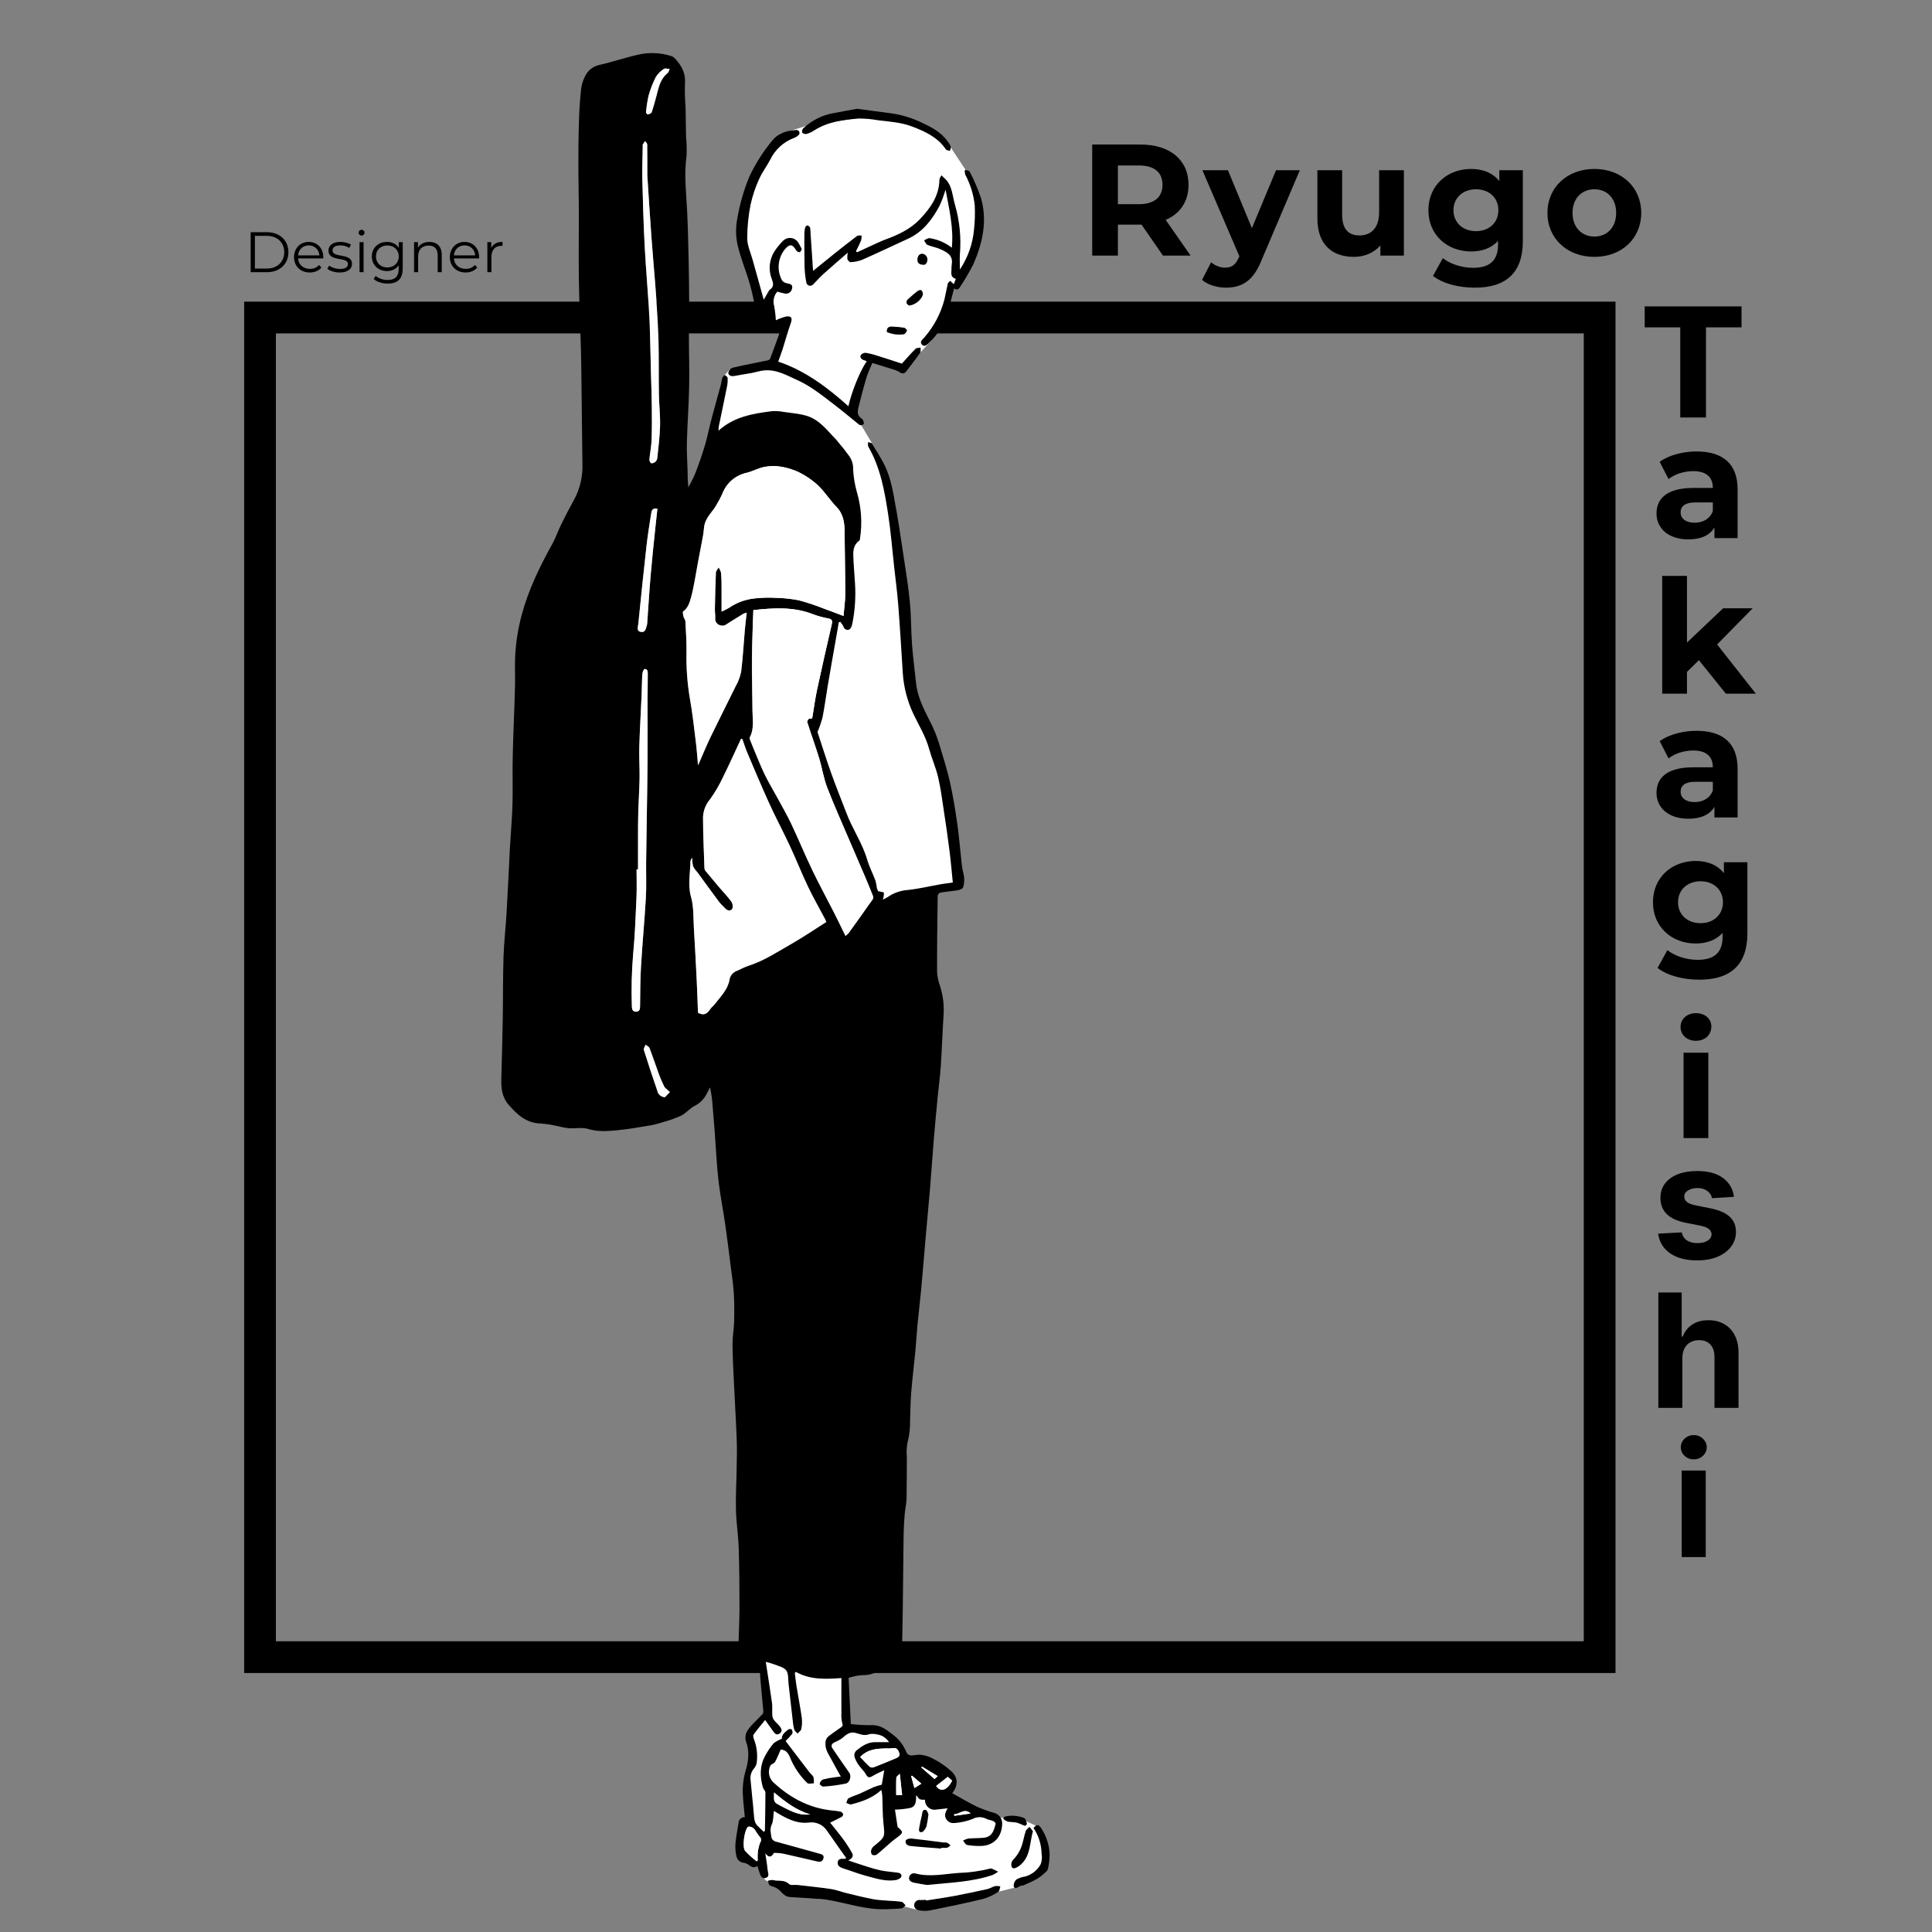 <svg width="364" height="364" viewBox="0 0 364 364" fill="none" xmlns="http://www.w3.org/2000/svg">
<rect x="0" y="0" width="364" height="364" fill="#808080" stroke="none"/>
<mask id="mask0_2341_704" style="mask-type:alpha" maskUnits="userSpaceOnUse" x="0" y="0" width="364" height="364">
<rect width="364" height="364" fill="#D9D9D9"/>
</mask>
<g mask="url(#mask0_2341_704)">
<path d="M224.314 48.156H219.111L215.075 42.326H214.836H210.62V48.156H205.777V27.227H214.836C220.427 27.227 223.925 30.127 223.925 34.821C223.925 37.961 222.34 40.263 219.62 41.429L224.314 48.156ZM219.022 34.821C219.022 32.519 217.527 31.174 214.567 31.174H210.62V38.469H214.567C217.527 38.469 219.022 37.094 219.022 34.821ZM240.41 32.071L244.895 32.071L237.629 49.143C236.075 53.03 233.862 54.196 230.962 54.196C229.317 54.196 227.523 53.658 226.477 52.731L228.181 49.412C228.899 50.04 229.885 50.429 230.812 50.429C232.098 50.429 232.816 49.861 233.443 48.425L233.503 48.276L226.537 32.071H231.351L235.865 42.984L240.41 32.071ZM259.834 32.071H264.498V48.156H260.073V46.243C258.847 47.648 257.053 48.395 255.08 48.395C251.044 48.395 248.203 46.123 248.203 41.16V32.071H252.867V40.472C252.867 43.163 254.063 44.359 256.126 44.359C258.279 44.359 259.834 42.984 259.834 40.024V32.071ZM282.483 32.071H286.908V45.465C286.908 51.445 283.679 54.196 277.878 54.196C274.829 54.196 271.869 53.448 269.985 51.983L271.839 48.635C273.214 49.741 275.457 50.459 277.52 50.459C280.809 50.459 282.244 48.964 282.244 46.063V45.376C281.018 46.721 279.254 47.379 277.161 47.379C272.706 47.379 269.118 44.299 269.118 39.605C269.118 34.911 272.706 31.831 277.161 31.831C279.403 31.831 281.257 32.579 282.483 34.134V32.071ZM278.088 43.552C280.539 43.552 282.303 41.967 282.303 39.605C282.303 37.243 280.539 35.658 278.088 35.658C275.636 35.658 273.842 37.243 273.842 39.605C273.842 41.967 275.636 43.552 278.088 43.552ZM300.398 48.395C295.285 48.395 291.548 44.957 291.548 40.114C291.548 35.27 295.285 31.831 300.398 31.831C305.511 31.831 309.218 35.27 309.218 40.114C309.218 44.957 305.511 48.395 300.398 48.395ZM300.398 44.568C302.73 44.568 304.494 42.894 304.494 40.114C304.494 37.333 302.73 35.658 300.398 35.658C298.066 35.658 296.272 37.333 296.272 40.114C296.272 42.894 298.066 44.568 300.398 44.568Z" fill="black"/>
<path d="M316.572 78.658V61.673H309.874V57.725H328.115V61.673H321.416V78.658H316.572Z" fill="black"/>
<path d="M325.161 130.691L320.078 124.382L317.835 126.595V130.691H313.17V108.503H317.835V121.062L324.653 114.603H330.215L323.516 121.421L330.813 130.691H325.161Z" fill="black"/>
<path d="M319.63 137.688C324.534 137.688 327.375 139.961 327.375 144.835V154.016H323.009V152.012C322.142 153.477 320.467 154.255 318.104 154.255C314.337 154.255 312.094 152.162 312.094 149.38C312.094 146.54 314.097 144.566 319.002 144.566H322.71C322.71 142.562 321.514 141.396 319.002 141.396C317.297 141.396 315.533 141.964 314.366 142.891L312.692 139.632C314.456 138.376 317.058 137.688 319.63 137.688ZM319.271 151.115C320.826 151.115 322.171 150.397 322.71 148.932V147.287H319.51C317.327 147.287 316.639 148.095 316.639 149.171C316.639 150.337 317.626 151.115 319.271 151.115Z" fill="black"/>
<path d="M324.793 162.449H329.219V175.846C329.219 181.827 325.989 184.578 320.188 184.578C317.137 184.578 314.177 183.83 312.293 182.365L314.147 179.016C315.523 180.122 317.765 180.84 319.829 180.84C323.118 180.84 324.554 179.345 324.554 176.444V175.756C323.327 177.102 321.563 177.76 319.47 177.76C315.014 177.76 311.426 174.679 311.426 169.985C311.426 165.29 315.014 162.21 319.47 162.21C321.713 162.21 323.567 162.957 324.793 164.512V162.449ZM320.397 173.932C322.849 173.932 324.613 172.347 324.613 169.985C324.613 167.622 322.849 166.037 320.397 166.037C317.945 166.037 316.151 167.622 316.151 169.985C316.151 172.347 317.945 173.932 320.397 173.932Z" fill="black"/>
<path d="M326.692 225.489L322.551 225.744C322.48 225.39 322.328 225.072 322.094 224.789C321.86 224.498 321.552 224.268 321.17 224.098C320.795 223.921 320.345 223.833 319.822 223.833C319.121 223.833 318.529 223.981 318.048 224.279C317.567 224.569 317.326 224.958 317.326 225.447C317.326 225.836 317.482 226.165 317.793 226.435C318.105 226.704 318.639 226.919 319.397 227.082L322.349 227.677C323.935 228.003 325.117 228.527 325.896 229.249C326.675 229.971 327.064 230.919 327.064 232.095C327.064 233.164 326.749 234.102 326.119 234.909C325.496 235.716 324.639 236.346 323.549 236.799C322.466 237.245 321.216 237.468 319.8 237.468C317.641 237.468 315.921 237.018 314.639 236.119C313.365 235.213 312.618 233.981 312.399 232.424L316.848 232.19C316.983 232.849 317.308 233.351 317.825 233.698C318.342 234.038 319.004 234.208 319.811 234.208C320.604 234.208 321.241 234.056 321.722 233.751C322.211 233.44 322.459 233.04 322.466 232.551C322.459 232.141 322.285 231.804 321.945 231.542C321.606 231.273 321.082 231.068 320.374 230.926L317.549 230.364C315.956 230.045 314.77 229.493 313.992 228.707C313.22 227.921 312.834 226.919 312.834 225.702C312.834 224.654 313.117 223.751 313.684 222.994C314.257 222.236 315.061 221.652 316.094 221.242C317.135 220.831 318.353 220.626 319.747 220.626C321.807 220.626 323.429 221.061 324.611 221.932C325.8 222.803 326.494 223.989 326.692 225.489Z" fill="black"/>
<path d="M316.966 255.829V265.259H312.442V243.51H316.838V251.825H317.03C317.398 250.863 317.992 250.109 318.814 249.563C319.635 249.011 320.665 248.735 321.904 248.735C323.037 248.735 324.024 248.983 324.867 249.478C325.716 249.967 326.375 250.671 326.842 251.592C327.316 252.505 327.55 253.599 327.543 254.873V265.259H323.019V255.68C323.026 254.675 322.771 253.893 322.254 253.333C321.745 252.774 321.03 252.494 320.109 252.494C319.493 252.494 318.948 252.625 318.474 252.887C318.007 253.149 317.638 253.532 317.369 254.034C317.107 254.53 316.973 255.128 316.966 255.829Z" fill="black"/>
<path d="M316.844 293.369V277.058H321.368V293.369H316.844ZM319.117 274.955C318.444 274.955 317.867 274.732 317.386 274.286C316.912 273.833 316.674 273.292 316.674 272.661C316.674 272.038 316.912 271.504 317.386 271.058C317.867 270.605 318.444 270.378 319.117 270.378C319.789 270.378 320.363 270.605 320.837 271.058C321.319 271.504 321.559 272.038 321.559 272.661C321.559 273.292 321.319 273.833 320.837 274.286C320.363 274.732 319.789 274.955 319.117 274.955Z" fill="black"/>
<path d="M319.525 196.091C317.79 196.091 316.624 194.954 316.624 193.489C316.624 192.024 317.79 190.887 319.525 190.887C321.259 190.887 322.425 191.964 322.425 193.399C322.425 194.954 321.259 196.091 319.525 196.091ZM317.192 214.422V198.334H321.857V214.422H317.192Z" fill="black"/>
<path d="M319.63 85.057C324.534 85.057 327.375 87.33 327.375 92.204V101.385H323.009V99.381C322.142 100.846 320.467 101.624 318.104 101.624C314.337 101.624 312.094 99.531 312.094 96.75C312.094 93.909 314.097 91.935 319.002 91.935H322.71C322.71 89.931 321.514 88.765 319.002 88.765C317.297 88.765 315.533 89.333 314.366 90.26L312.692 87.001C314.456 85.745 317.058 85.057 319.63 85.057ZM319.271 98.484C320.826 98.484 322.171 97.766 322.71 96.301V94.656H319.51C317.327 94.656 316.639 95.464 316.639 96.54C316.639 97.707 317.626 98.484 319.271 98.484Z" fill="black"/>
<path d="M47.228 51.285V43.745H50.298C52.71 43.745 54.337 45.296 54.337 47.515C54.337 49.734 52.71 51.285 50.298 51.285H47.228ZM48.025 50.596H50.255C52.258 50.596 53.55 49.325 53.55 47.515C53.55 45.706 52.258 44.435 50.255 44.435H48.025V50.596ZM60.909 48.452C60.909 48.517 60.898 48.603 60.898 48.689H56.159C56.245 49.874 57.15 50.66 58.389 50.66C59.078 50.66 59.692 50.413 60.123 49.917L60.554 50.413C60.047 51.016 59.261 51.339 58.367 51.339C56.601 51.339 55.394 50.133 55.394 48.452C55.394 46.772 56.568 45.577 58.162 45.577C59.757 45.577 60.909 46.751 60.909 48.452ZM58.162 46.233C57.064 46.233 56.256 47.009 56.159 48.118H60.177C60.08 47.009 59.272 46.233 58.162 46.233ZM63.984 51.339C63.047 51.339 62.142 51.037 61.679 50.639L62.024 50.036C62.476 50.391 63.241 50.671 64.038 50.671C65.115 50.671 65.557 50.305 65.557 49.745C65.557 48.269 61.884 49.432 61.884 47.192C61.884 46.266 62.681 45.577 64.124 45.577C64.857 45.577 65.654 45.781 66.128 46.104L65.794 46.718C65.298 46.373 64.706 46.233 64.124 46.233C63.101 46.233 62.649 46.632 62.649 47.171C62.649 48.7 66.322 47.548 66.322 49.723C66.322 50.703 65.46 51.339 63.984 51.339ZM68.123 44.381C67.811 44.381 67.563 44.133 67.563 43.832C67.563 43.541 67.811 43.293 68.123 43.293C68.436 43.293 68.683 43.53 68.683 43.821C68.683 44.133 68.446 44.381 68.123 44.381ZM67.735 51.285V45.62H68.5V51.285H67.735ZM75.141 45.62H75.874V50.596C75.874 52.545 74.915 53.429 73.041 53.429C72.007 53.429 70.994 53.116 70.402 52.556L70.79 51.974C71.328 52.459 72.147 52.75 73.019 52.75C74.452 52.75 75.109 52.093 75.109 50.693V49.971C74.635 50.693 73.827 51.07 72.901 51.07C71.285 51.07 70.057 49.939 70.057 48.312C70.057 46.686 71.285 45.577 72.901 45.577C73.849 45.577 74.667 45.964 75.141 46.707V45.62ZM72.976 50.391C74.226 50.391 75.13 49.54 75.13 48.312C75.13 47.084 74.226 46.244 72.976 46.244C71.727 46.244 70.833 47.084 70.833 48.312C70.833 49.54 71.727 50.391 72.976 50.391ZM80.899 45.577C82.278 45.577 83.225 46.373 83.225 48V51.285H82.461V48.075C82.461 46.88 81.836 46.266 80.759 46.266C79.542 46.266 78.777 47.02 78.777 48.312V51.285H78.012V45.62H78.745V46.664C79.154 45.975 79.919 45.577 80.899 45.577ZM90.266 48.452C90.266 48.517 90.256 48.603 90.256 48.689H85.516C85.603 49.874 86.507 50.66 87.746 50.66C88.435 50.66 89.049 50.413 89.48 49.917L89.911 50.413C89.405 51.016 88.618 51.339 87.725 51.339C85.958 51.339 84.752 50.133 84.752 48.452C84.752 46.772 85.926 45.577 87.52 45.577C89.114 45.577 90.266 46.751 90.266 48.452ZM87.52 46.233C86.421 46.233 85.613 47.009 85.516 48.118H89.534C89.437 47.009 88.629 46.233 87.52 46.233ZM92.555 46.729C92.911 45.975 93.633 45.577 94.677 45.577V46.32C94.613 46.32 94.548 46.309 94.494 46.309C93.309 46.309 92.588 47.063 92.588 48.398V51.285H91.823V45.62H92.555V46.729Z" fill="black"/>
<path d="M301.38 59.825H48.99V312.215H301.38V59.825Z" stroke="black" stroke-width="5.981"/>
<path d="M143.39 310.626C143.305 310.985 144.227 319.866 144.227 319.866L144.72 323.408L141.755 325.975L141.632 331.172L140.84 335.979L141.199 343.327L143.388 351.132L144.126 354.197L146.794 355.317L156.807 356.963C156.807 356.963 169.917 359.088 169.958 359.088C169.999 359.088 173.392 359.965 173.392 359.965L188.079 356.427L192.097 355.392L197.105 351.132L195.617 344.194L192.079 342.545L185.141 342.441L178.834 338.54L179.761 335.282L174.04 331.662L170.256 331.16L167.733 327.297L161.573 326.117L158.905 326.067L159.264 313.747L143.39 310.626Z" fill="white"/>
<path d="M168.979 170.141L179.14 167.221L180.534 166.524L178.446 150.799L174.757 138.137L170.875 129.928L170.79 110.444L168.538 94.19L165.122 84.899L161.634 79.058L160.492 76.397L163.838 67.803L169.316 69.323L173.349 66.469L175.4 64.208L178.595 57.56L179.138 54.636L180.532 53.65L183.689 46.042L184.604 40.186L182.398 32.733L177.736 25.681L166.121 21.555L151.897 23.721L146.968 25.238L140.027 38.362L139.57 46.502L143.146 56.468L143.374 58.219L145.814 57.561L145.657 61.525L148.624 60.724L146.112 67.801L137.524 69.567L136.518 70.687L133.484 90.24L154.327 161.591L164.501 170.797L168.979 170.141Z" fill="white"/>
<path d="M166.05 337.237C164.315 338.814 162.366 339.445 160.373 339.959C160.108 340.029 159.758 339.78 159.446 339.685C159.584 339.369 159.644 338.924 159.877 338.798C160.543 338.439 161.294 338.237 161.99 337.931C162.888 337.537 163.76 337.079 164.661 336.692C165.144 336.516 165.636 336.367 166.135 336.244C166.254 335.535 166.405 334.651 166.598 333.522C165.765 333.923 165.109 334.174 164.526 334.539C163.943 334.903 163.565 335.077 163.142 334.3C162.783 333.637 162.164 333.12 161.739 332.489C161.392 332.006 161.131 331.466 160.969 330.893C160.942 330.703 160.96 330.508 161.02 330.325C161.08 330.142 161.181 329.975 161.316 329.837C162.379 328.973 163.505 328.194 164.98 328.229C165.81 328.248 166.642 328.229 167.503 328.229C167.058 327.568 166.406 327.075 165.648 326.827C164.891 326.58 164.073 326.593 163.324 326.864C162.893 326.915 162.455 326.868 162.044 326.728C161.745 326.674 161.454 326.557 161.157 326.482C160.088 326.211 159.404 326.832 158.678 327.472C158.241 327.786 157.766 328.045 157.266 328.242C156.727 328.51 156.465 328.873 156.862 329.438C157.909 330.962 158.943 332.498 160.016 334.005C160.434 334.591 160.154 335.846 159.353 336.033C157.96 336.319 156.548 336.51 155.127 336.603C154.897 336.625 154.405 336.212 154.434 336.09C154.465 335.92 154.533 335.759 154.633 335.618C154.734 335.478 154.863 335.361 155.014 335.276C155.785 335.08 156.567 334.934 157.357 334.838C157.656 334.788 157.95 334.762 158.417 334.709C157.808 333.618 157.237 332.652 156.73 331.658C156.222 330.664 155.468 329.745 155.516 328.46C155.506 328.185 155.565 327.912 155.686 327.664C155.807 327.417 155.986 327.203 156.209 327.041C156.927 326.499 157.669 325.978 158.417 325.464C158.732 325.246 158.846 325.114 158.688 324.66C158.536 324.057 158.48 323.434 158.524 322.815C158.508 320.648 158.524 318.478 158.524 316.157C155.645 316.353 152.683 316.542 149.952 314.993L149.747 315.182C149.845 315.977 149.921 316.76 150.046 317.56C150.38 319.594 150.775 321.619 151.063 323.661C151.144 324.363 151.11 325.073 150.962 325.764C150.902 326.079 150.504 326.329 150.261 326.609C150.041 326.351 149.713 326.127 149.63 325.832C149.488 325.284 149.396 324.725 149.356 324.16C149.088 321.852 148.839 319.54 148.568 317.222C148.467 316.358 148.583 315.305 148.123 314.7C147.663 314.095 146.628 313.892 145.824 313.558C145.316 313.379 144.8 313.226 144.276 313.101C144.686 315.772 145.099 318.304 145.449 320.843C145.553 321.593 145.449 322.369 145.497 323.129C145.514 323.461 145.623 323.782 145.812 324.056C146.152 324.51 146.625 324.861 146.963 325.318C147.25 325.709 147.461 326.188 146.919 326.579C146.376 326.97 146.036 326.698 145.73 326.264C145.222 325.563 144.73 324.854 144.153 324.056C143.395 325.002 142.639 325.882 141.964 326.822C141.831 327.005 141.964 327.453 142.065 327.719C142.58 329.069 142.759 330.525 142.585 331.96C142.55 332.387 142.386 332.793 142.115 333.124C141.836 333.428 141.629 333.79 141.508 334.184C141.387 334.578 141.355 334.993 141.415 335.401C141.594 337.52 141.856 339.637 142.023 341.756C142.09 342.588 142.108 343.399 142.755 344.028C143.14 344.403 143.528 344.776 143.9 345.136C144.079 344.969 144.114 344.95 144.114 344.93C144.156 342.524 144.212 340.118 144.209 337.712C144.209 337.396 143.83 337.106 143.736 336.765C143.159 334.722 143.105 332.694 144.18 330.773C144.623 329.945 145.152 329.165 145.757 328.446C146.224 328.084 146.747 327.801 147.306 327.609C147.255 326.843 147.904 326.325 148.545 325.83C148.681 325.726 149.125 325.754 149.176 325.858C149.248 325.975 149.293 326.107 149.309 326.244C149.325 326.38 149.311 326.519 149.267 326.649C148.878 327.132 148.457 327.589 148.006 328.015C149.492 329.964 150.996 331.947 152.516 333.925C152.755 334.24 153.121 334.474 153.254 334.811C153.339 335.196 153.365 335.592 153.33 335.985C152.912 335.985 152.302 336.152 152.101 335.938C150.745 334.618 149.664 333.042 148.922 331.302C148.563 330.356 148.089 329.627 147.083 329.637C146.721 330.447 146.425 331.236 146.02 331.955C145.85 332.27 145.317 332.346 145.147 332.643C144.901 333.139 144.813 333.699 144.895 334.247C144.976 334.795 145.224 335.305 145.604 335.708C148.742 338.663 152.363 340.631 156.712 341.101C157.266 341.142 157.818 341.214 158.364 341.319C158.476 341.36 158.577 341.426 158.661 341.511C158.745 341.596 158.809 341.698 158.85 341.811C158.894 341.94 158.718 342.237 158.563 342.319C157.856 342.703 157.121 343.041 156.403 343.395C157.147 344.341 158.049 345.414 158.882 346.549C159.49 347.376 160.046 348.241 160.547 349.138C160.862 349.721 160.522 350.15 159.829 350.522C161.128 350.951 162.292 351.352 163.471 351.719C164.306 351.995 165.154 352.227 166.013 352.412C166.959 352.598 167.959 352.671 168.934 352.794C169.407 352.851 169.942 352.973 169.82 353.551C169.763 353.816 169.262 354.103 168.923 354.182C166.898 354.57 164.987 353.902 163.079 353.39C161.663 353.012 160.291 352.46 158.892 352.025C158.261 351.829 157.728 351.507 157.83 350.823C157.931 350.139 158.587 350.193 159.138 350.211C159.247 350.182 159.353 350.142 159.453 350.092C158.98 349.427 158.529 348.799 158.084 348.165C157.327 347.088 156.564 346.005 155.812 344.92C155.44 344.352 154.91 343.904 154.288 343.633C153.666 343.361 152.978 343.277 152.308 343.39C150.441 343.598 148.823 342.902 147.247 342.037C146.783 341.782 146.335 341.499 145.805 341.186C145.673 342.132 145.733 343.04 145.395 343.762C144.988 344.642 145.241 345.424 145.36 346.232C145.41 346.391 145.496 346.538 145.611 346.658C145.727 346.779 145.869 346.872 146.026 346.929C148.773 347.711 151.542 348.424 154.288 349.215C154.673 349.326 155.336 349.414 155.137 350.132C154.938 350.851 154.393 350.804 153.876 350.688C151.723 350.205 149.58 349.679 147.427 349.208C146.893 349.13 146.354 349.09 145.815 349.089C145.297 349.986 144.846 350.007 144.181 349.171C144.33 350.188 144.531 351.199 144.61 352.221C144.651 352.769 145.121 353.609 144.213 353.817C143.358 354.009 143.239 353.159 143.017 352.574C142.897 352.259 142.812 351.943 142.702 351.543C142.071 352.021 141.565 351.776 141.04 351.335C140.739 351.121 140.389 350.988 140.023 350.946C139.684 350.894 139.371 350.731 139.135 350.482C138.899 350.233 138.752 349.912 138.717 349.571C138.559 348.826 138.508 348.063 138.566 347.304C138.686 346.017 138.951 344.74 139.143 343.456C139.146 343.305 139.18 343.157 139.242 343.019C139.304 342.882 139.393 342.758 139.503 342.656C139.614 342.553 139.744 342.474 139.886 342.423C140.028 342.372 140.179 342.35 140.329 342.359C140.21 341.05 140.052 339.77 139.982 338.482C139.853 336.917 140.002 335.341 140.421 333.828C140.951 332.064 141.282 330.147 140.623 328.35C140.125 326.984 140.68 326.095 141.484 325.196C142.187 324.419 142.96 323.71 143.673 322.944C143.795 322.758 143.844 322.534 143.812 322.313C143.619 320.141 143.38 317.971 143.219 315.798C143.143 314.795 143.219 313.786 143.219 312.511L141.642 312.366C141.561 312.372 141.48 312.363 141.403 312.338C140.714 311.93 140.048 311.483 139.409 311.001C139.2 310.744 139.099 310.416 139.125 310.086C139.175 307.778 139.321 305.469 139.324 303.148C139.324 299.326 139.302 295.501 139.178 291.681C139.099 289.289 138.721 286.9 138.658 284.504C138.589 281.963 138.747 279.414 138.787 276.869C138.815 275.049 138.879 273.221 138.809 271.407C138.664 267.591 138.431 263.782 138.251 259.969C138.147 257.707 138.021 255.443 138.012 253.182C138.012 251.806 138.274 250.431 138.311 249.05C138.358 247.275 138.368 245.493 138.257 243.724C138.147 241.955 137.882 240.255 137.659 238.501C137.325 235.858 137.001 233.212 136.622 230.576C136.227 227.842 135.675 225.123 135.36 222.376C135.023 219.352 134.887 216.302 134.657 213.265C134.528 211.562 134.386 209.862 134.244 208.159C134.18 207.052 134.019 205.953 133.765 204.873C133.557 205.283 133.364 205.696 133.134 206.097C132.644 207.07 131.855 207.862 130.882 208.355C129.965 208.806 129.274 209.714 128.36 210.184C127.266 210.68 126.133 211.085 124.973 211.395C124.184 211.663 123.376 211.874 122.557 212.026C120.464 212.373 118.371 212.752 116.265 212.95C114.459 213.117 112.658 213.265 110.823 212.701C109.672 212.357 108.341 212.659 107.102 212.555C106.197 212.479 105.313 212.193 104.414 212.035C103.584 211.854 102.74 211.736 101.892 211.682C99.204 211.612 97.477 210.051 95.83 208.149C94.514 206.623 94.401 204.898 94.454 203.059C94.559 199.309 94.663 195.556 94.725 191.807C94.788 187.947 94.741 184.087 94.867 180.23C94.956 177.486 95.281 174.748 95.441 172.005C95.681 167.905 95.86 163.805 96.072 159.705C96.221 157.003 96.476 154.3 96.555 151.594C96.64 148.592 96.53 145.586 96.599 142.581C96.7 138.185 96.914 133.789 97.028 129.392C97.082 127.516 96.978 125.63 97.056 123.754C97.181 121.088 97.595 118.444 98.292 115.869C99.554 111.138 101.679 106.767 104.048 102.504C104.706 101.321 105.139 100.016 105.735 98.796C106.483 97.275 107.258 95.765 108.084 94.286C109.237 92.212 109.808 89.865 109.737 87.493C109.661 82.469 109.617 77.448 109.557 72.424C109.532 70.261 109.513 68.101 109.453 65.937C109.33 61.506 109.138 57.078 109.062 52.647C108.999 48.58 109.062 44.513 109.062 40.446C109.062 37.608 108.974 34.754 108.971 31.909C108.968 29.065 108.971 26.274 109.062 23.457C109.119 21.379 109.213 19.297 109.441 17.237C109.513 16.146 109.824 15.084 110.352 14.127C110.612 13.665 110.963 13.26 111.385 12.938C111.807 12.617 112.29 12.385 112.804 12.257C115.428 11.68 117.979 10.778 120.607 10.22C122.566 9.836 124.592 9.956 126.492 10.57C126.732 10.649 126.949 10.787 127.123 10.97C128.384 12.308 129.216 13.755 129.047 15.729C129.007 17.227 129.047 18.727 129.167 20.22C129.208 22.084 129.217 23.951 129.258 25.818C129.381 27.039 129.409 28.267 129.343 29.492C128.865 32.924 129.289 36.32 129.457 39.733C129.611 42.833 129.674 45.939 129.744 49.042C129.805 51.824 129.839 54.606 129.848 57.388C129.848 59.365 129.791 61.339 129.794 63.316C129.794 66.47 129.908 69.652 129.841 72.819C129.769 76.347 129.504 79.876 129.409 83.399C129.362 85.213 129.507 87.029 129.548 88.846C129.539 89.843 129.585 90.84 129.684 91.833C130.141 90.918 130.674 90.032 131.037 89.082C131.695 87.357 132.298 85.613 132.831 83.84C133.297 82.263 133.601 80.636 134.023 79.04C134.607 76.832 135.234 74.625 135.833 72.417C135.944 72.007 135.966 71.572 136.098 71.171C136.168 70.97 136.388 70.818 136.54 70.642C136.729 70.815 137.063 70.976 137.078 71.165C137.122 71.7 137.091 72.237 136.986 72.764C136.488 75.268 135.952 77.765 135.438 80.266C135.388 80.512 135.391 80.771 135.356 81.156C138.254 78.529 141.784 77.939 145.337 77.479C146.089 77.415 146.846 77.455 147.586 77.599C149.22 77.848 150.929 77.936 152.449 78.507C154.291 79.204 155.603 80.759 156.94 82.2C157.133 82.408 157.344 82.597 157.527 82.815C158.028 83.413 158.527 84.011 159.013 84.622C159.328 84.997 159.574 85.41 159.883 85.779C160.472 86.521 160.774 87.45 160.731 88.397C160.805 89.866 161.046 91.322 161.449 92.737C162.275 95.55 162.477 98.51 162.039 101.409C162.01 101.563 162.001 101.784 161.9 101.853C160.91 102.547 160.73 103.587 160.764 104.657C160.818 106.366 160.972 108.072 161.079 109.778C161.261 112.393 161.087 115.021 160.562 117.59C160.338 118.643 159.764 118.946 159.136 118.447C158.966 118.312 158.925 118.022 158.799 117.816C158.673 117.611 158.484 117.381 158.329 117.167L158.039 117.236C157.849 118.313 157.661 119.387 157.474 120.459C156.944 123.481 156.402 126.5 155.897 129.523C155.582 131.416 155.339 133.308 154.967 135.162C154.718 136.102 154.401 137.023 154.02 137.918C154.828 140.353 155.66 143.018 156.592 145.645C157.478 148.14 158.484 150.593 159.431 153.079C160.556 156.122 162.458 158.809 163.378 161.95C163.782 163.322 164.46 164.611 164.955 165.957C165.067 166.401 165.151 166.852 165.207 167.307C165.269 167.516 165.352 167.719 165.453 167.912C165.936 168.032 166.513 168.067 166.538 168.205C166.539 168.641 166.469 169.073 166.33 169.486C166.642 169.358 166.942 169.204 167.227 169.025C168.364 168.23 169.697 167.763 171.081 167.675C173.163 167.448 175.213 166.953 177.279 166.59C178.029 166.458 178.786 166.373 179.515 166.275C179.31 164.254 179.143 162.242 178.884 160.242C178.569 157.72 178.2 155.196 177.814 152.674C177.499 150.576 177.228 148.46 176.742 146.401C176.319 144.616 175.553 142.913 175.064 141.138C174.433 138.798 173.172 136.758 172.134 134.603C170.955 132.149 170.261 129.49 170.09 126.773C169.813 122.526 169.57 118.258 169.239 114.029C169.053 111.594 168.725 109.166 168.456 106.738C168.097 103.495 167.844 100.241 167.352 97.021C166.671 92.577 165.901 88.137 163.599 84.154C163.47 83.933 163.562 83.586 163.552 83.296C163.817 83.394 164.21 83.41 164.33 83.595C165.023 84.696 165.667 85.832 166.31 86.967C167.571 89.206 168.079 91.698 168.539 94.186C169.189 97.699 169.706 101.238 170.239 104.772C170.678 107.68 171.151 110.587 171.431 113.511C171.683 116.138 171.636 118.79 171.832 121.426C172.011 123.845 172.34 126.255 172.585 128.68C172.901 131.717 174.421 134.274 175.724 136.933C176.327 138.259 176.824 139.63 177.212 141.033C177.862 143.171 178.528 145.313 179.006 147.493C179.564 150.015 179.984 152.592 180.353 155.162C180.688 157.483 180.861 159.827 181.131 162.16C181.197 163.011 181.334 163.855 181.54 164.683C181.74 165.512 181.708 166.379 181.449 167.19C181.386 167.436 180.851 167.66 180.503 167.717C179.396 167.906 178.273 167.982 177.169 168.171C177.042 168.221 176.929 168.302 176.841 168.406C176.753 168.511 176.692 168.636 176.664 168.769C176.598 173.566 176.535 178.363 176.554 183.16C176.612 184.06 176.802 184.947 177.118 185.791C177.668 187.522 177.891 189.34 177.776 191.152C177.571 194.391 177.461 197.633 177.253 200.869C177.124 202.808 176.849 204.732 176.663 206.67C176.405 209.348 176.155 212.031 175.932 214.706C175.676 217.79 175.474 220.881 175.219 223.963C174.963 227.044 174.667 230.043 174.402 233.083C174.118 236.335 173.864 239.586 173.564 242.832C173.359 245.081 173.076 247.326 172.861 249.578C172.707 251.173 172.634 252.779 172.48 254.378C172.227 257.024 171.896 259.664 171.679 262.313C171.533 264.101 171.524 265.901 171.461 267.695C171.494 269.057 171.336 270.417 170.991 271.735C170.813 272.637 170.768 273.559 170.855 274.473C170.836 277.069 170.855 279.667 170.805 282.263C170.78 283.291 170.53 284.313 170.446 285.344C170.345 286.571 170.267 287.804 170.25 289.037C170.181 293.79 170.146 298.54 170.087 303.292C170.049 306.13 169.986 309 169.92 311.854C169.895 312.876 169.579 313.043 168.614 313.305C167.793 313.605 167.007 313.992 166.268 314.459C165.098 315.09 163.969 315.667 162.54 315.601C161.635 315.659 160.741 315.835 159.882 316.124C160.017 318.928 160.153 321.801 160.3 324.822C161.556 324.973 162.82 325.042 164.085 325.03C165.801 324.926 166.983 325.85 168.185 326.787C169.332 327.632 170.222 328.778 170.756 330.099C171.072 330.887 171.889 330.756 172.371 330.67C174.014 330.371 175.339 331.073 176.642 331.806C177.519 332.328 178.346 332.931 179.111 333.607C180.487 334.771 180.606 336.303 179.41 337.853C180.987 338.718 182.494 339.632 184.081 340.402C185.141 340.869 186.234 341.26 187.351 341.572C187.744 341.689 188.094 341.921 188.354 342.239C188.615 342.556 188.774 342.944 188.813 343.353C188.885 345.875 187.365 347.85 184.566 347.793C183.773 347.802 182.982 347.737 182.201 347.6C181.902 347.537 181.693 347.067 181.444 346.783C181.745 346.606 182.072 346.474 182.412 346.392C183.415 346.301 184.43 346.354 185.427 346.231C186.975 346.042 187.262 344.796 187.59 343.633C187.628 343.503 187.335 343.191 187.136 343.103C186.729 342.917 186.25 342.885 185.856 342.684C185.451 342.471 184.999 342.362 184.542 342.367C184.085 342.371 183.636 342.489 183.235 342.709C182.124 343.139 180.954 343.397 179.766 343.475C179.547 343.498 179.325 343.474 179.116 343.405C178.906 343.336 178.714 343.223 178.552 343.074C178.389 342.925 178.26 342.743 178.173 342.54C178.086 342.338 178.043 342.119 178.047 341.899C178.139 341.47 178.308 341.062 178.545 340.694L176.42 340.933C176.151 340.986 175.874 340.977 175.61 340.906C175.346 340.836 175.101 340.706 174.895 340.526C174.688 340.347 174.525 340.123 174.419 339.871C174.312 339.619 174.264 339.346 174.279 339.073C173.943 339.11 173.603 339.08 173.279 338.984C173.011 338.839 172.89 338.47 172.617 338.215C172.579 339.208 172.67 340.296 171.519 340.624C170.563 340.818 169.59 340.923 168.615 340.939C168.766 341.97 168.93 343.084 169.11 344.191C169.132 344.323 169.381 344.402 169.492 344.535C169.671 344.753 169.962 345.002 169.949 345.219C169.937 345.436 169.634 345.698 169.422 345.881C168.962 346.266 168.448 346.591 167.99 346.982C167.044 347.783 166.155 348.637 165.193 349.41C165.058 349.49 164.905 349.535 164.748 349.54C164.591 349.545 164.436 349.51 164.296 349.438C164.204 349.307 164.142 349.158 164.116 349C164.09 348.842 164.1 348.68 164.145 348.527C164.264 348.213 164.472 347.941 164.743 347.744C166.783 346.076 166.723 346.089 166.449 343.528C166.266 341.816 166.307 340.081 166.228 338.356C166.193 337.979 166.133 337.606 166.05 337.237ZM158.922 116.051C159.042 114.66 159.237 113.336 159.237 112.014C159.237 108.138 159.153 104.259 159.124 100.383C159.124 98.585 158.95 96.898 157.575 95.485C156.349 94.224 155.4 92.674 154.129 91.461C153.046 90.46 151.825 89.621 150.502 88.97C149.37 88.434 148.165 88.071 146.925 87.893C145.929 87.745 144.915 87.776 143.93 87.985C142.835 88.208 141.817 88.786 140.729 89.061C139.758 89.257 138.848 89.681 138.072 90.296C137.296 90.912 136.678 91.702 136.266 92.603C135.797 93.745 135.207 94.834 134.507 95.851C133.633 97.003 132.678 98.04 132.614 99.589C132.564 100.24 132.469 100.887 132.33 101.525C132.015 103.159 131.699 104.793 131.403 106.426C131.012 108.479 130.735 110.563 130.177 112.569C129.921 113.484 129.631 114.537 128.71 115.187C128.568 115.288 128.688 115.818 128.764 116.156C128.84 116.493 129.104 116.758 129.123 117.064C129.224 118.972 129.35 120.88 129.331 122.785C129.264 125.723 129.475 128.66 129.962 131.558C130.451 134.28 130.744 137.033 131.088 139.777C131.267 141.2 131.362 142.616 131.506 144.192C132.326 142.325 133.023 140.588 133.834 138.91C135.395 135.68 137.038 132.483 138.605 129.253C139.09 128.404 139.435 127.482 139.627 126.523C139.942 123.902 140.093 121.26 140.324 118.638C140.415 117.595 140.551 116.554 140.674 115.421C140.457 115.469 140.246 115.537 140.043 115.626C139.141 116.172 138.248 116.73 137.355 117.288C136.867 117.603 136.451 118.02 135.757 117.815C135.598 117.789 135.446 117.732 135.309 117.647C135.173 117.561 135.054 117.45 134.96 117.319C134.867 117.188 134.8 117.04 134.763 116.884C134.727 116.727 134.721 116.564 134.748 116.406C134.773 115.873 134.663 115.333 134.675 114.8C134.72 112.489 134.767 110.177 134.871 107.863C134.871 107.547 135.186 107.232 135.376 106.916C135.586 107.212 135.741 107.543 135.833 107.894C135.922 108.825 135.925 109.764 135.934 110.698V115.227C136.426 115.017 136.904 114.775 137.363 114.501C138.913 113.441 140.719 112.817 142.592 112.694C143.733 112.582 144.881 112.557 146.026 112.618C147.534 112.649 149.037 112.807 150.517 113.092C152.105 113.52 153.667 114.039 155.194 114.647C156.403 115.08 157.613 115.556 158.922 116.051ZM155.674 173.706C155.615 173.533 155.546 173.364 155.469 173.198C154.387 171.148 153.227 169.131 152.23 167.042C151.034 164.535 150.023 161.942 148.84 159.426C147.578 156.735 146.184 154.112 144.952 151.412C143.495 148.217 142.141 144.978 140.766 141.749C140.419 140.932 140.16 140.074 139.861 139.226L139.618 139.201C138.492 141.607 137.41 144.036 136.224 146.414C135.548 147.871 134.736 149.262 133.799 150.567C132.989 151.506 132.517 152.69 132.459 153.929C132.459 157.165 132.617 160.4 132.727 163.633C132.758 163.827 132.847 164.007 132.982 164.15C133.823 165.181 134.679 166.205 135.549 167.222C136.303 168.108 137.126 168.941 137.798 169.878C137.93 170.072 138.015 170.294 138.046 170.527C138.077 170.76 138.053 170.997 137.976 171.218C137.689 171.657 137.093 171.641 136.66 171.168C136.275 170.75 135.83 170.383 135.493 169.932C134.108 168.078 132.756 166.207 131.393 164.34C131.064 163.994 130.787 163.602 130.57 163.177C130.464 162.669 130.414 162.15 130.422 161.631C130.233 161.812 130.114 162.053 130.085 162.312C130.062 164.52 129.542 166.671 130.186 168.935C130.719 170.808 130.612 172.871 130.735 174.851C130.936 178.131 131.104 181.414 131.268 184.7C131.369 186.785 131.431 188.87 131.507 190.801C132.768 191.504 133.348 190.801 133.899 190.015C134.092 189.735 134.397 189.537 134.602 189.265C135.707 187.818 137.072 186.534 137.441 184.626C137.486 184.267 137.623 183.926 137.84 183.637C138.057 183.348 138.346 183.12 138.677 182.976C139.485 182.636 140.254 182.199 141.09 181.929C144.004 180.983 146.532 179.289 149.157 177.802C151.358 176.556 153.452 175.119 155.676 173.709L155.674 173.706ZM141.94 114.946C141.839 117.976 141.681 120.938 141.656 123.886C141.628 127.213 141.718 130.541 141.75 133.865C141.766 135.584 142.119 137.334 141.223 138.965C141.191 139.1 141.211 139.244 141.28 139.365C141.495 139.917 141.712 140.466 141.942 141.012C142.636 142.649 143.276 144.307 144.046 145.906C144.752 147.373 145.607 148.77 146.386 150.205C147.283 151.857 148.231 153.485 149.035 155.178C150.41 158.08 151.633 161.054 153.021 163.949C154.314 166.64 155.746 169.263 157.102 171.925C157.717 173.133 158.298 174.357 158.9 175.573L159.281 176.351C159.511 176.176 159.722 175.978 159.912 175.761C161.427 173.658 162.93 171.543 164.422 169.416C164.467 169.31 164.491 169.196 164.491 169.081C164.491 168.967 164.467 168.853 164.422 168.747C163.955 167.561 163.471 166.382 162.971 165.209C162.062 163.071 161.132 160.942 160.219 158.809C158.743 155.341 157.192 151.903 155.836 148.403C155.148 146.624 154.874 144.691 154.312 142.859C153.609 140.569 152.786 138.317 152.063 136.034C152.01 135.863 152.401 135.353 152.464 135.376C153.062 135.575 153.026 135.193 153.095 134.811C153.366 133.137 153.6 131.456 153.959 129.8C154.836 125.728 155.766 121.67 156.7 117.614C156.839 117.009 156.797 116.668 156.069 116.538C155.089 116.362 154.126 116.099 153.193 115.752C149.568 114.291 145.784 114.525 141.939 114.944L141.94 114.946ZM120.207 163.781H119.939C119.939 165.553 120.002 167.329 119.924 169.104C119.766 172.674 119.637 176.247 119.293 179.804C119.02 183.028 118.939 186.265 119.05 189.499C119.05 190.01 119.164 190.618 119.854 190.599C120.545 190.58 120.595 190.01 120.602 189.413C120.63 186.931 120.634 184.449 120.781 181.974C121.037 177.691 121.447 173.415 121.693 169.129C121.819 166.921 121.718 164.714 121.74 162.506C121.768 159.755 121.819 157 121.86 154.253C121.91 150.68 121.986 147.11 122.008 143.53C122.03 139.594 121.993 135.646 122.008 131.723C122.008 130.146 122.058 128.544 122.052 126.954C122.052 126.541 122.018 125.977 121.447 126.043C121.261 126.065 121.043 126.674 121.021 127.046C120.939 128.282 120.952 129.525 120.898 130.764C120.753 134.06 120.551 137.356 120.457 140.654C120.397 142.653 120.539 144.661 120.507 146.646C120.475 148.702 120.324 150.746 120.264 152.812C120.217 154.493 120.223 156.177 120.217 157.858C120.201 159.841 120.207 161.812 120.207 163.78V163.781ZM121.958 33.053C121.958 31.139 121.958 29.174 121.939 27.206C121.939 26.991 121.674 26.777 121.535 26.575C121.38 26.792 121.237 27.017 121.106 27.25C121.059 27.338 121.106 27.473 121.106 27.587C121.075 29.687 120.98 31.791 121.03 33.894C121.131 38.092 121.258 42.293 121.478 46.484C121.705 50.855 122.109 55.216 122.339 59.588C122.522 63.205 122.551 66.841 122.655 70.456C122.711 72.496 122.793 74.536 122.816 76.58C122.838 78.693 122.85 80.809 122.771 82.92C122.724 84.159 122.456 85.386 122.358 86.628C122.339 86.851 122.597 87.29 122.746 87.299C123.057 87.29 123.353 87.162 123.573 86.941C123.748 86.718 123.85 86.446 123.863 86.163C124.055 84.189 124.329 82.221 124.371 80.242C124.412 78.263 124.178 76.218 124.147 74.206C124.093 70.847 124.147 67.488 124.071 64.13C124.005 61.392 123.832 58.658 123.635 55.93C123.371 52.196 123.005 48.468 122.746 44.734C122.447 40.847 122.216 36.982 121.958 33.053ZM123.85 95.856C122.904 95.635 122.762 96.203 122.68 96.745C122.365 98.757 122.049 100.769 121.81 102.791C121.255 107.706 120.737 112.625 120.255 117.547C120.198 118.09 119.842 118.964 120.813 119.061C121.702 119.153 121.683 118.26 121.905 117.676C121.92 117.622 121.928 117.566 121.927 117.51C122.144 114.47 122.324 111.423 122.585 108.386C122.845 105.349 123.168 102.394 123.471 99.415C123.6 98.241 123.729 97.065 123.862 95.854L123.85 95.856ZM162.057 331.032C162.672 331.663 163.254 332.294 163.89 332.89C163.993 332.954 164.109 332.994 164.229 333.008C164.35 333.022 164.472 333.008 164.587 332.969C165.962 332.439 167.334 331.878 168.687 331.304C169.125 331.121 169.633 330.9 169.418 330.273C169.219 329.692 168.923 329.2 168.134 329.375C167.739 329.426 167.34 329.44 166.943 329.417C165.242 329.46 163.536 329.508 162.057 331.031L162.057 331.032ZM125.284 206.715L126.199 205.731C125.966 205.523 125.726 205.317 125.499 205.1C125.349 204.981 125.221 204.837 125.12 204.674C124.805 203.951 124.462 203.232 124.174 202.488C123.559 200.814 123.004 199.12 122.367 197.442C122.266 197.181 121.875 197.024 121.616 196.811C121.497 197.146 121.206 197.534 121.301 197.802C122.102 200.369 122.954 202.92 123.824 205.462C123.89 205.805 124.071 206.115 124.336 206.343C124.601 206.57 124.935 206.701 125.284 206.715ZM142.538 350.685L142.76 350.523C142.729 350.07 142.729 349.616 142.76 349.164C142.804 348.464 142.959 347.777 143.221 347.127C143.339 346.961 143.392 346.757 143.369 346.555C143.346 346.353 143.248 346.166 143.095 346.032C142.776 345.632 142.486 345.21 142.224 344.771C141.94 344.301 141.088 343.96 140.84 344.25C140.225 344.968 139.799 348.035 140.373 348.736C141.047 349.437 141.771 350.087 142.54 350.682L142.538 350.685ZM121.708 21.178C121.74 21.219 121.897 21.572 122.023 21.556C122.294 21.528 122.704 21.377 122.774 21.175C123.124 20.181 123.405 19.16 123.666 18.141C124.089 16.564 124.366 14.911 125.772 13.792C125.984 13.621 126.047 13.265 126.176 12.997C125.801 12.981 125.312 12.811 125.076 12.997C124.457 13.393 123.936 13.923 123.549 14.548C122.981 15.671 122.524 16.847 122.184 18.058C121.959 19.087 121.8 20.129 121.708 21.178ZM152.614 341.833C150.043 341.079 147.966 339.505 145.831 337.701C145.903 338.591 145.588 339.363 146.369 339.82C147.019 340.202 147.694 340.538 148.369 340.874C149.691 341.536 151.047 342.063 152.615 341.832L152.614 341.833ZM176.374 336.49C177.212 337.707 178.478 337.32 179.386 335.484L178.563 334.767L176.374 336.49ZM169.963 338.193C169.824 336.932 169.688 335.67 169.527 334.186C169.212 334.523 168.896 334.709 168.878 334.914C168.828 335.999 168.853 337.087 168.853 338.191L169.963 338.193ZM172.291 336.881L173.59 336.051C172.978 335.528 172.401 335.035 171.82 334.541L171.685 334.654L172.291 336.881ZM176.671 334.636L173.71 332.838L173.59 333.005L176.078 335.18L176.671 334.636ZM182.871 341.671C181.689 340.581 180.805 341.832 179.761 341.813C179.769 341.912 179.783 342.01 179.802 342.106L182.871 341.671Z" fill="black"/>
<path d="M146.973 62.212C146.722 62.282 146.477 62.369 146.238 62.474C145.245 62.997 144.472 62.568 144.444 61.457C144.425 60.644 144.444 59.833 144.444 58.877C144.159 59.165 143.857 59.436 143.539 59.688C143.022 60.047 142.675 59.817 142.551 59.218C142.154 57.291 141.794 55.345 141.255 53.456C140.549 50.983 139.514 48.596 138.953 46.095C138.606 44.476 138.591 42.803 138.909 41.178C139.373 38.459 140.139 35.799 141.193 33.25C142.351 30.801 143.812 28.509 145.542 26.425C146.57 25.138 148.282 24.555 150.023 24.498C150.147 24.485 150.271 24.515 150.376 24.582C150.481 24.648 150.56 24.748 150.602 24.865C150.643 24.983 150.644 25.11 150.604 25.228C150.564 25.346 150.486 25.447 150.382 25.515C150.153 25.727 149.882 25.889 149.587 25.993C147.629 26.727 146.028 28.187 145.118 30.071C144.465 31.332 143.573 32.468 143.015 33.757C142.309 35.295 141.772 36.904 141.413 38.557C140.991 40.656 140.78 42.791 140.782 44.931C140.797 46.291 141.44 47.647 141.813 48.998C142.491 51.455 143.182 53.908 143.894 56.46C144.181 55.965 144.462 55.473 144.752 54.984C144.822 54.827 144.924 54.687 145.051 54.571C145.883 54.022 145.682 53.309 145.413 52.565C145.08 51.723 144.95 50.814 145.035 49.912C145.12 49.011 145.417 48.142 145.902 47.377C146.379 46.649 146.93 45.971 147.545 45.355C147.842 45.063 148.231 44.88 148.646 44.838C149.061 44.795 149.478 44.896 149.828 45.122C150.386 45.453 150.693 46.251 151.036 46.882C151.1 47.001 150.841 47.452 150.661 47.513C150.531 47.513 150.403 47.482 150.288 47.422C150.174 47.361 150.076 47.273 150.003 47.166C149.312 45.977 148.77 45.904 147.88 46.958C147.216 47.777 146.811 48.776 146.718 49.827C146.625 50.877 146.847 51.932 147.357 52.855C147.596 53.142 147.933 53.33 148.303 53.382C148.905 53.514 149.458 53.612 149.208 54.435C149.147 54.725 148.973 54.978 148.726 55.141C148.479 55.303 148.177 55.361 147.887 55.303C147.4 55.211 146.919 55.093 146.446 54.949C146.139 55.303 145.922 55.726 145.815 56.182C145.708 56.638 145.713 57.113 145.831 57.567C146.014 58.483 146.128 59.412 146.171 60.346C146.803 60.033 147.467 59.79 148.151 59.623C149.135 59.497 149.315 59.964 148.989 60.885C148.408 62.499 147.967 64.161 147.446 65.795C147.207 66.542 146.923 67.274 146.617 68.127C151.644 69.811 155.857 72.959 159.843 76.538C160.474 73.738 162.019 69.915 163.296 68.064C163.155 67.995 163.01 67.935 162.861 67.884C162.366 67.752 161.981 67.43 162.152 66.938C162.257 66.79 162.396 66.67 162.559 66.588C162.721 66.507 162.901 66.467 163.082 66.472C163.859 66.599 164.624 66.791 165.369 67.046C166.88 67.512 168.378 68.011 169.914 68.509C170.759 67.579 171.592 66.617 172.491 65.718C172.686 65.52 173.122 65.56 173.437 65.491C173.418 65.828 173.519 66.248 173.355 66.484C172.535 67.658 171.64 68.78 170.783 69.928C170.339 70.526 169.904 70.42 169.351 70.042C168.949 69.811 168.516 69.639 168.065 69.531C166.857 69.146 165.646 68.78 164.347 68.38C163.959 69.345 163.502 70.272 163.205 71.265C162.663 73.085 162.199 74.927 161.732 76.768C161.524 77.588 161.489 78.345 162.39 78.9C162.636 79.048 162.705 79.505 162.8 79.846C162.628 79.988 162.422 80.081 162.202 80.117C162.02 80.099 161.849 80.019 161.719 79.89C160.268 78.723 158.849 77.515 157.367 76.386C155.094 74.655 152.898 72.822 150.243 71.624C148.202 70.703 146.263 69.552 143.916 69.795C143.106 69.88 142.318 70.145 141.513 70.293C140.46 70.489 139.394 70.631 138.343 70.836C137.773 70.947 137.267 70.764 137.207 70.249C137.241 70.042 137.327 69.846 137.457 69.68C137.587 69.515 137.757 69.385 137.951 69.303C140.159 68.783 142.385 68.357 144.602 67.903C144.702 67.888 144.798 67.852 144.883 67.798C144.968 67.743 145.041 67.672 145.098 67.588C145.662 66.115 146.195 64.63 146.728 63.141C146.815 62.861 146.869 62.588 146.973 62.212Z" fill="black"/>
<path d="M179.764 54.327C179.238 56.22 178.818 58.112 178.187 59.922C177.513 61.668 176.456 63.24 175.093 64.523C174.756 64.864 174.207 65.469 173.703 64.933C173.199 64.397 173.804 63.987 174.148 63.58C175.946 61.525 177.242 59.079 177.933 56.437C178.172 55.446 178.333 54.437 178.564 53.45C178.614 53.245 178.857 53.088 179.011 52.907L179.702 53.538C179.8 53.286 179.93 52.94 180.087 52.535C178.898 52.204 179.317 51.242 179.264 50.467C179.269 50.184 179.295 49.901 179.343 49.622C179.51 48.014 178.302 47.469 177.173 46.951C176.407 46.592 175.53 46.478 174.751 46.143C174.461 46.02 174.309 45.582 174.093 45.286C174.443 45.14 174.811 44.835 175.143 44.872C176.671 45.1 178.113 45.721 179.33 46.673C179.699 42.952 178.831 39.42 178.15 35.728C177.842 36.765 177.465 37.779 177.021 38.765C175.627 41.374 173.889 43.688 171.092 44.975C168.197 46.306 165.315 47.675 162.4 48.964C161.708 49.221 160.978 49.365 160.24 49.39C160.051 49.39 159.702 49.031 159.647 48.788C159.615 48.393 159.64 47.996 159.72 47.609C158.203 48.933 156.692 50.217 155.219 51.541C154.513 52.172 153.882 52.901 153.213 53.575C153.117 53.689 152.989 53.771 152.845 53.811C152.701 53.852 152.549 53.848 152.407 53.8C152.266 53.752 152.142 53.663 152.052 53.545C151.961 53.426 151.909 53.283 151.901 53.134C151.719 52.184 151.614 51.221 151.586 50.255C151.532 48.221 151.542 46.188 151.545 44.158C151.542 43.734 151.589 43.31 151.686 42.897C151.731 42.717 152.002 42.439 152.1 42.465C152.215 42.491 152.322 42.544 152.413 42.618C152.505 42.692 152.578 42.787 152.627 42.894C152.692 43.311 152.724 43.733 152.721 44.155C152.869 46.363 153.036 48.57 153.185 51.037C154.736 49.775 156.067 48.694 157.411 47.625C158.754 46.556 160.102 45.484 161.482 44.455C161.675 44.309 162.037 44.395 162.32 44.376C162.341 44.677 162.317 44.979 162.247 45.273C161.957 45.982 161.598 46.664 161.263 47.354L161.487 47.525C162.748 46.938 164.026 46.348 165.3 45.768C165.792 45.545 166.284 45.323 166.788 45.137C169.186 44.261 171.519 43.176 173.279 41.334C175.244 39.278 176.927 36.968 176.991 33.901C176.991 33.608 177.23 33.32 177.36 33.03L177.991 33.614C179.45 34.967 179.413 36.891 179.933 38.61C180.801 41.624 181.111 44.772 180.851 47.897C180.788 48.875 180.851 49.859 180.851 50.78C182.345 48.548 183.258 45.979 183.506 43.304C183.677 41.767 183.725 40.219 183.648 38.674C183.424 36.65 182.815 34.686 181.854 32.89C181.776 32.6 181.751 32.297 181.781 31.998C182.096 32.105 182.592 32.127 182.69 32.335C183.532 33.939 184.246 35.606 184.825 37.322C186.051 41.61 185.14 45.748 183.415 49.716C182.662 51.208 181.819 52.653 180.892 54.043C180.59 54.595 180.193 54.69 179.764 54.327Z" fill="black"/>
<path d="M154.224 357.765C152.442 357.646 150.664 357.507 148.881 357.418C147.998 357.371 147.506 356.816 146.967 356.229C146.666 355.946 146.318 355.716 145.939 355.551C145.64 355.4 145.233 355.4 144.993 355.189C144.753 354.978 144.795 354.627 144.706 354.337C144.944 354.265 145.189 354.219 145.438 354.198C145.715 354.198 145.99 354.312 146.267 354.324C147.104 354.369 147.917 354.271 148.651 354.955C148.966 355.271 149.723 355.075 150.275 355.141C152.376 355.384 154.479 355.599 156.583 355.908C157.529 356.049 158.437 356.418 159.367 356.643C161.064 357.056 162.761 357.491 164.476 357.815C165.549 358.018 166.659 358.036 167.756 358.131C168.464 358.152 169.171 358.213 169.872 358.314C170.153 358.37 170.367 358.749 170.61 358.982C170.367 359.178 170.144 359.512 169.882 359.544C168.935 359.654 167.961 359.667 166.999 359.705C163.126 359.863 159.496 358.522 155.747 357.908C155.242 357.823 154.73 357.788 154.22 357.737L154.224 357.765Z" fill="black"/>
<path d="M161.473 20.494C163.365 20.75 165.276 21.009 167.178 21.257C169.233 21.475 171.241 22.013 173.129 22.853C175.182 23.821 177.264 24.745 178.601 26.729C178.823 26.989 179 27.285 179.124 27.603C179.191 27.855 179.033 28.158 178.976 28.44C178.711 28.343 178.329 28.321 178.198 28.125C176.65 25.839 174.307 24.779 171.847 23.836C169.753 23.035 167.561 22.922 165.387 22.65C164.187 22.43 162.969 22.325 161.748 22.335C158.825 22.574 155.907 22.947 153.35 24.602C152.923 24.884 152.455 25.096 151.962 25.233C151.816 25.261 151.666 25.253 151.524 25.212C151.381 25.17 151.251 25.096 151.142 24.994C151.103 24.858 151.098 24.714 151.128 24.576C151.158 24.438 151.223 24.309 151.316 24.202C152.737 22.86 154.482 21.91 156.381 21.446C158.058 21.093 159.751 20.816 161.473 20.494Z" fill="black"/>
<path d="M174.481 358.068C176.254 357.784 178.033 357.538 179.795 357.21C181.88 356.819 183.955 356.373 186.024 355.914C186.535 355.8 186.995 355.479 187.503 355.346C187.826 355.315 188.153 355.332 188.471 355.397C188.352 355.755 188.339 356.286 188.096 356.428C187.22 357.011 186.264 357.462 185.257 357.768C181.914 358.572 178.536 359.257 175.165 359.944C174.579 360.035 173.984 360.042 173.396 359.966C172.746 359.909 172.182 359.575 172.242 358.862C172.256 358.724 172.298 358.59 172.367 358.469C172.436 358.348 172.529 358.242 172.64 358.159C172.752 358.076 172.879 358.017 173.015 357.986C173.15 357.955 173.291 357.952 173.428 357.979C173.769 357.982 174.11 357.969 174.449 357.938L174.481 358.068Z" fill="black"/>
<path d="M174.599 355.139C173.968 355.025 173.051 354.893 172.147 354.694C171.576 354.571 171.116 354.215 171.31 353.571C171.353 353.449 171.42 353.338 171.508 353.243C171.595 353.147 171.701 353.071 171.819 353.018C171.937 352.965 172.064 352.936 172.194 352.934C172.323 352.931 172.451 352.955 172.571 353.004C175.255 353.666 177.904 353.07 180.572 352.875C182.61 352.816 184.636 352.535 186.613 352.037C186.721 352.022 186.831 352.041 186.928 352.091C187.307 352.264 187.682 352.45 188.057 352.629C187.734 352.878 187.384 353.09 187.013 353.26C183.092 354.587 178.981 354.694 174.599 355.139Z" fill="black"/>
<path d="M194.72 344.403C195.325 343.685 195.65 343.685 196.161 344.438C197.156 345.922 197.71 347.657 197.76 349.443C197.745 350.352 197.634 351.257 197.428 352.143C197.343 352.381 197.187 352.587 196.98 352.733C196.514 353.184 196.006 353.591 195.464 353.947C194.647 354.417 193.774 354.784 192.912 355.173C192.66 355.287 192.332 355.255 192.099 355.394C191.698 355.633 191.178 355.968 190.992 355.416C190.969 355.166 191.006 354.914 191.101 354.682C191.195 354.449 191.344 354.242 191.534 354.079C192.058 353.801 192.625 353.616 193.212 353.53C193.822 353.351 194.39 353.053 194.884 352.653C195.378 352.252 195.787 351.758 196.088 351.198C196.311 350.565 196.364 349.884 196.239 349.224C196.206 347.505 195.679 345.831 194.72 344.403Z" fill="black"/>
<path d="M194.609 345.005C193.995 347.178 194.174 349.42 192.556 351.076C192.325 351.319 192.064 351.531 191.779 351.707C191.394 351.931 190.855 352.245 190.593 351.707C190.527 351.497 190.512 351.275 190.55 351.059C190.588 350.843 190.677 350.639 190.81 350.464C191.64 349.642 192.249 348.625 192.583 347.506C192.838 346.669 192.974 345.797 193.254 344.983C193.361 344.667 193.727 344.453 193.972 344.194L194.609 345.005Z" fill="black"/>
<path d="M177.321 348.279C175.372 348.121 173.417 347.998 171.475 347.786C170.967 347.73 170.449 347.336 170.664 346.736C170.743 346.513 171.367 346.348 171.721 346.386C173.714 346.598 175.698 346.879 177.684 347.131C177.94 347.117 178.196 347.134 178.448 347.181C178.682 347.316 178.894 347.485 179.079 347.683C178.867 347.837 178.675 348.074 178.448 348.121C178.08 348.166 177.709 348.172 177.341 348.14L177.321 348.279Z" fill="black"/>
<path d="M171.24 57.559C171.081 57.467 170.945 57.341 170.84 57.19C170.803 57.096 170.787 56.995 170.791 56.893C170.794 56.792 170.819 56.692 170.862 56.601C170.989 56.422 171.147 56.267 171.328 56.143C171.807 55.724 172.274 55.288 172.77 54.907C172.984 54.746 173.378 54.572 173.542 54.664C173.654 54.757 173.742 54.876 173.8 55.009C173.857 55.143 173.883 55.288 173.874 55.434C173.751 56.379 172.35 57.543 171.24 57.559Z" fill="black"/>
<path d="M189.185 342.295C190.449 341.955 191.791 342.045 192.998 342.55C193.256 342.658 193.357 343.208 193.477 343.572C193.505 343.67 193.344 343.887 193.221 343.957C193.098 344.026 192.906 343.925 192.764 343.868C192.365 343.675 191.952 343.513 191.527 343.385C190.978 343.266 190.391 343.316 189.843 343.196C189.541 343.076 189.26 342.907 189.014 342.695C189.069 342.577 189.128 342.428 189.185 342.295Z" fill="black"/>
<path d="M174.927 341.823C174.843 342.591 174.716 343.353 174.549 344.107C174.403 344.487 174.169 344.827 173.867 345.1C173.778 345.155 173.676 345.185 173.571 345.189C173.466 345.192 173.362 345.168 173.269 345.119C173.15 345.028 173.124 344.725 173.159 344.532C173.313 343.678 173.474 342.823 173.692 341.978C173.796 341.559 173.729 340.859 174.42 341.004C174.684 341.06 174.83 341.653 174.927 341.823Z" fill="black"/>
<path d="M167.091 62.564C167.018 61.782 167.406 61.495 168.069 61.529C168.835 61.557 169.6 61.63 170.358 61.747C170.566 61.782 170.913 62.176 170.872 62.289C170.771 62.567 170.491 62.974 170.267 62.983C169.19 63.132 168.092 62.987 167.091 62.564Z" fill="black"/>
<path d="M174.038 49.889C173.126 49.889 172.849 49.482 172.849 48.962C172.849 48.441 173.041 47.867 173.725 47.798C174.011 47.82 174.276 47.952 174.465 48.168C174.653 48.383 174.75 48.663 174.734 48.949C174.687 49.526 174.385 49.911 174.038 49.889Z" fill="black"/>
<path d="M158.922 116.052C157.614 115.556 156.4 115.08 155.179 114.648C153.651 114.04 152.09 113.521 150.502 113.093C149.031 112.814 147.539 112.66 146.043 112.632C144.898 112.571 143.75 112.596 142.608 112.708C140.735 112.829 138.928 113.454 137.379 114.515C136.92 114.789 136.443 115.031 135.951 115.241V110.712C135.968 109.776 135.934 108.84 135.85 107.908C135.754 107.559 135.599 107.228 135.392 106.93C135.213 107.246 134.9 107.561 134.887 107.876C134.783 110.188 134.736 112.5 134.692 114.814C134.692 115.347 134.789 115.887 134.764 116.419C134.713 116.74 134.79 117.068 134.979 117.332C135.168 117.596 135.453 117.774 135.773 117.829C136.467 118.034 136.883 117.611 137.372 117.302C138.264 116.744 139.157 116.186 140.059 115.64C140.262 115.551 140.473 115.483 140.69 115.435C140.567 116.567 140.431 117.608 140.34 118.652C140.11 121.284 139.968 123.928 139.643 126.537C139.452 127.496 139.107 128.418 138.622 129.267C137.045 132.497 135.411 135.691 133.85 138.924C133.04 140.602 132.343 142.34 131.522 144.206C131.378 142.629 131.28 141.201 131.104 139.791C130.76 137.047 130.473 134.294 129.978 131.572C129.49 128.674 129.279 125.737 129.347 122.799C129.366 120.906 129.24 118.986 129.138 117.078C129.123 116.763 128.854 116.48 128.78 116.169C128.705 115.859 128.584 115.302 128.726 115.201C129.647 114.552 129.937 113.498 130.192 112.583C130.75 110.577 131.03 108.484 131.419 106.44C131.734 104.807 132.05 103.173 132.346 101.539C132.484 100.901 132.579 100.254 132.63 99.603C132.702 98.054 133.658 97.016 134.522 95.865C135.222 94.848 135.812 93.759 136.282 92.617C136.693 91.716 137.312 90.926 138.088 90.31C138.863 89.695 139.774 89.271 140.744 89.075C141.832 88.798 142.851 88.221 143.945 87.999C144.93 87.79 145.945 87.759 146.941 87.907C148.177 88.082 149.381 88.442 150.511 88.973C151.834 89.624 153.055 90.463 154.138 91.465C155.399 92.679 156.345 94.224 157.584 95.488C158.96 96.901 159.117 98.588 159.133 100.386C159.161 104.262 159.252 108.141 159.246 112.017C159.247 113.336 159.029 114.661 158.922 116.052Z" fill="white"/>
<path d="M155.673 173.704C153.449 175.111 151.356 176.543 149.154 177.804C146.527 179.293 144.001 180.992 141.087 181.931C140.254 182.202 139.481 182.637 138.674 182.978C138.342 183.122 138.054 183.349 137.837 183.639C137.62 183.928 137.482 184.269 137.438 184.627C137.072 186.535 135.706 187.819 134.599 189.267C134.394 189.538 134.088 189.737 133.896 190.017C133.344 190.815 132.773 191.506 131.503 190.803C131.428 188.873 131.365 186.788 131.264 184.702C131.1 181.416 130.933 178.133 130.731 174.853C130.608 172.873 130.731 170.81 130.182 168.937C129.551 166.669 130.059 164.522 130.081 162.314C130.111 162.055 130.23 161.814 130.419 161.633C130.405 162.152 130.455 162.671 130.567 163.178C130.778 163.607 131.056 164 131.39 164.342C132.755 166.21 134.108 168.083 135.49 169.934C135.827 170.385 136.272 170.751 136.657 171.17C137.092 171.643 137.688 171.659 137.972 171.22C138.049 170.998 138.073 170.762 138.041 170.529C138.01 170.296 137.925 170.074 137.793 169.88C137.115 168.934 136.298 168.111 135.544 167.224C134.68 166.209 133.824 165.185 132.977 164.153C132.842 164.01 132.753 163.83 132.722 163.635C132.611 160.406 132.46 157.167 132.454 153.932C132.513 152.693 132.985 151.51 133.794 150.57C134.731 149.263 135.543 147.871 136.219 146.413C137.402 144.035 138.487 141.607 139.613 139.2L139.856 139.225C140.155 140.063 140.414 140.922 140.761 141.749C142.136 144.978 143.488 148.217 144.947 151.412C146.18 154.112 147.583 156.735 148.835 159.426C150.008 161.949 151.027 164.535 152.225 167.042C153.221 169.135 154.382 171.142 155.463 173.198C155.542 173.363 155.612 173.532 155.673 173.704Z" fill="white"/>
<path d="M141.939 114.945C145.796 114.526 149.552 114.291 153.217 115.733C154.15 116.08 155.113 116.343 156.093 116.518C156.811 116.657 156.85 116.991 156.724 117.595C155.778 121.65 154.864 125.712 153.984 129.78C153.625 131.436 153.391 133.117 153.119 134.792C153.057 135.173 153.094 135.555 152.488 135.356C152.426 135.334 152.035 135.845 152.088 136.014C152.81 138.298 153.633 140.55 154.337 142.839C154.898 144.672 155.174 146.607 155.86 148.383C157.216 151.896 158.768 155.337 160.244 158.79C161.155 160.925 162.085 163.054 162.995 165.189C163.493 166.362 163.977 167.542 164.446 168.728C164.491 168.833 164.515 168.947 164.515 169.062C164.515 169.177 164.491 169.291 164.446 169.396C162.961 171.526 161.458 173.641 159.936 175.741C159.747 175.959 159.535 176.156 159.305 176.331L158.924 175.553C158.326 174.336 157.741 173.113 157.126 171.905C155.77 169.243 154.338 166.619 153.045 163.929C151.658 161.034 150.434 158.06 149.059 155.159C148.255 153.465 147.306 151.838 146.41 150.185C145.633 148.75 144.777 147.347 144.07 145.887C143.3 144.288 142.66 142.629 141.966 140.992C141.736 140.447 141.518 139.898 141.304 139.346C141.257 139.219 141.197 139.03 141.248 138.945C142.145 137.318 141.79 135.564 141.774 133.845C141.743 130.521 141.651 127.194 141.68 123.867C141.684 120.93 141.838 117.976 141.939 114.945Z" fill="white"/>
<path d="M120.207 163.78V157.87C120.207 156.186 120.207 154.502 120.255 152.824C120.314 150.768 120.466 148.724 120.497 146.658C120.529 144.659 120.387 142.651 120.447 140.666C120.542 137.367 120.746 134.072 120.889 130.776C120.942 129.537 120.93 128.294 121.012 127.058C121.034 126.699 121.251 126.077 121.438 126.055C122.008 125.989 122.043 126.553 122.043 126.967C122.043 128.544 121.999 130.145 121.999 131.735C121.999 135.671 122.033 139.62 121.999 143.542C121.977 147.112 121.901 150.682 121.85 154.265C121.809 157.016 121.759 159.767 121.731 162.518C121.709 164.726 121.81 166.933 121.683 169.141C121.438 173.427 121.026 177.703 120.772 181.986C120.624 184.461 120.621 186.943 120.593 189.425C120.593 190.023 120.593 190.589 119.845 190.611C119.097 190.634 119.053 190.022 119.041 189.511C118.929 186.278 119.01 183.04 119.283 179.817C119.624 176.259 119.753 172.686 119.914 169.116C119.993 167.344 119.93 165.568 119.93 163.793L120.207 163.78Z" fill="white"/>
<path d="M121.957 33.052C122.216 36.978 122.45 40.845 122.735 44.721C123.006 48.454 123.366 52.182 123.624 55.916C123.82 58.651 123.993 61.385 124.06 64.116C124.145 67.475 124.082 70.833 124.135 74.192C124.167 76.204 124.403 78.219 124.359 80.228C124.314 82.237 124.043 84.175 123.851 86.149C123.838 86.432 123.736 86.704 123.561 86.927C123.342 87.148 123.046 87.276 122.734 87.285C122.583 87.285 122.328 86.837 122.346 86.614C122.45 85.374 122.712 84.147 122.759 82.906C122.838 80.796 122.826 78.68 122.804 76.566C122.781 74.522 122.7 72.482 122.643 70.442C122.545 66.818 122.517 63.188 122.328 59.574C122.104 55.203 121.697 50.842 121.466 46.47C121.246 42.279 121.119 38.078 121.018 33.88C120.968 31.783 121.063 29.68 121.094 27.573C121.094 27.459 121.053 27.324 121.094 27.236C121.229 27.008 121.376 26.787 121.534 26.574C121.673 26.789 121.935 27.003 121.938 27.205C121.97 29.173 121.957 31.138 121.957 33.052Z" fill="white"/>
<path d="M123.86 95.856C123.727 97.067 123.598 98.243 123.478 99.416C123.163 102.406 122.847 105.392 122.592 108.387C122.336 111.382 122.153 114.471 121.934 117.511C121.935 117.567 121.927 117.623 121.912 117.678C121.691 118.261 121.71 119.154 120.821 119.062C119.85 118.965 120.206 118.091 120.263 117.548C120.75 112.616 121.268 107.697 121.814 102.792C122.041 100.771 122.369 98.759 122.684 96.747C122.762 96.202 122.926 95.641 123.86 95.856Z" fill="white"/>
<path d="M162.057 331.031C163.536 329.508 165.242 329.455 166.948 329.417C167.346 329.439 167.745 329.426 168.14 329.375C168.929 329.202 169.225 329.691 169.424 330.272C169.635 330.903 169.131 331.121 168.692 331.304C167.333 331.878 165.964 332.44 164.592 332.969C164.478 333.008 164.356 333.021 164.235 333.008C164.115 332.994 163.999 332.954 163.896 332.89C163.253 332.306 162.671 331.668 162.057 331.031Z" fill="white"/>
<path d="M125.284 206.717C124.938 206.712 124.605 206.586 124.341 206.363C124.077 206.139 123.899 205.831 123.837 205.49C122.96 202.949 122.108 200.397 121.314 197.83C121.229 197.562 121.522 197.172 121.629 196.84C121.888 197.045 122.279 197.199 122.38 197.471C123.011 199.136 123.572 200.83 124.187 202.517C124.458 203.261 124.789 203.98 125.133 204.702C125.233 204.865 125.362 205.009 125.511 205.128C125.739 205.343 125.978 205.547 126.212 205.759L125.284 206.717Z" fill="white"/>
<path d="M142.542 350.684C141.771 350.092 141.051 349.437 140.389 348.726C139.78 347.985 140.241 344.941 140.855 344.24C141.105 343.95 141.956 344.29 142.24 344.76C142.501 345.2 142.792 345.621 143.11 346.022C143.263 346.156 143.361 346.342 143.384 346.545C143.408 346.747 143.355 346.951 143.236 347.116C142.972 347.765 142.816 348.454 142.776 349.153C142.744 349.606 142.744 350.06 142.776 350.513L142.542 350.684Z" fill="white"/>
<path d="M121.708 21.177C121.801 20.128 121.961 19.085 122.186 18.055C122.523 16.841 122.977 15.662 123.542 14.536C123.928 13.911 124.45 13.381 125.069 12.984C125.308 12.811 125.794 12.984 126.169 12.984C126.04 13.252 125.977 13.615 125.765 13.779C124.359 14.899 124.081 16.542 123.659 18.128C123.388 19.145 123.116 20.169 122.767 21.163C122.697 21.364 122.288 21.516 122.016 21.544C121.897 21.572 121.74 21.212 121.708 21.177Z" fill="white"/>
<path d="M152.614 341.833C151.037 342.063 149.691 341.534 148.368 340.887C147.693 340.549 147.018 340.215 146.368 339.834C145.586 339.376 145.902 338.603 145.83 337.714C147.966 339.505 150.044 341.079 152.614 341.833Z" fill="white"/>
<path d="M176.375 336.49L178.564 334.769L179.387 335.486C178.475 337.32 177.208 337.708 176.375 336.49Z" fill="white"/>
<path d="M169.96 338.195H168.85C168.85 337.091 168.825 336.003 168.875 334.918C168.875 334.713 169.212 334.527 169.525 334.189C169.686 335.676 169.821 336.916 169.96 338.195Z" fill="white"/>
<path d="M172.274 336.881L171.669 334.655L171.805 334.541C172.385 335.033 172.962 335.528 173.574 336.052L172.274 336.881Z" fill="white"/>
<path d="M176.668 334.636L176.078 335.181L173.59 333.005L173.709 332.838L176.668 334.636Z" fill="white"/>
<path d="M182.868 341.672L179.799 342.107C179.792 342.009 179.778 341.911 179.758 341.814C180.79 341.833 181.685 340.58 182.868 341.672Z" fill="white"/>
</g>
</svg>

